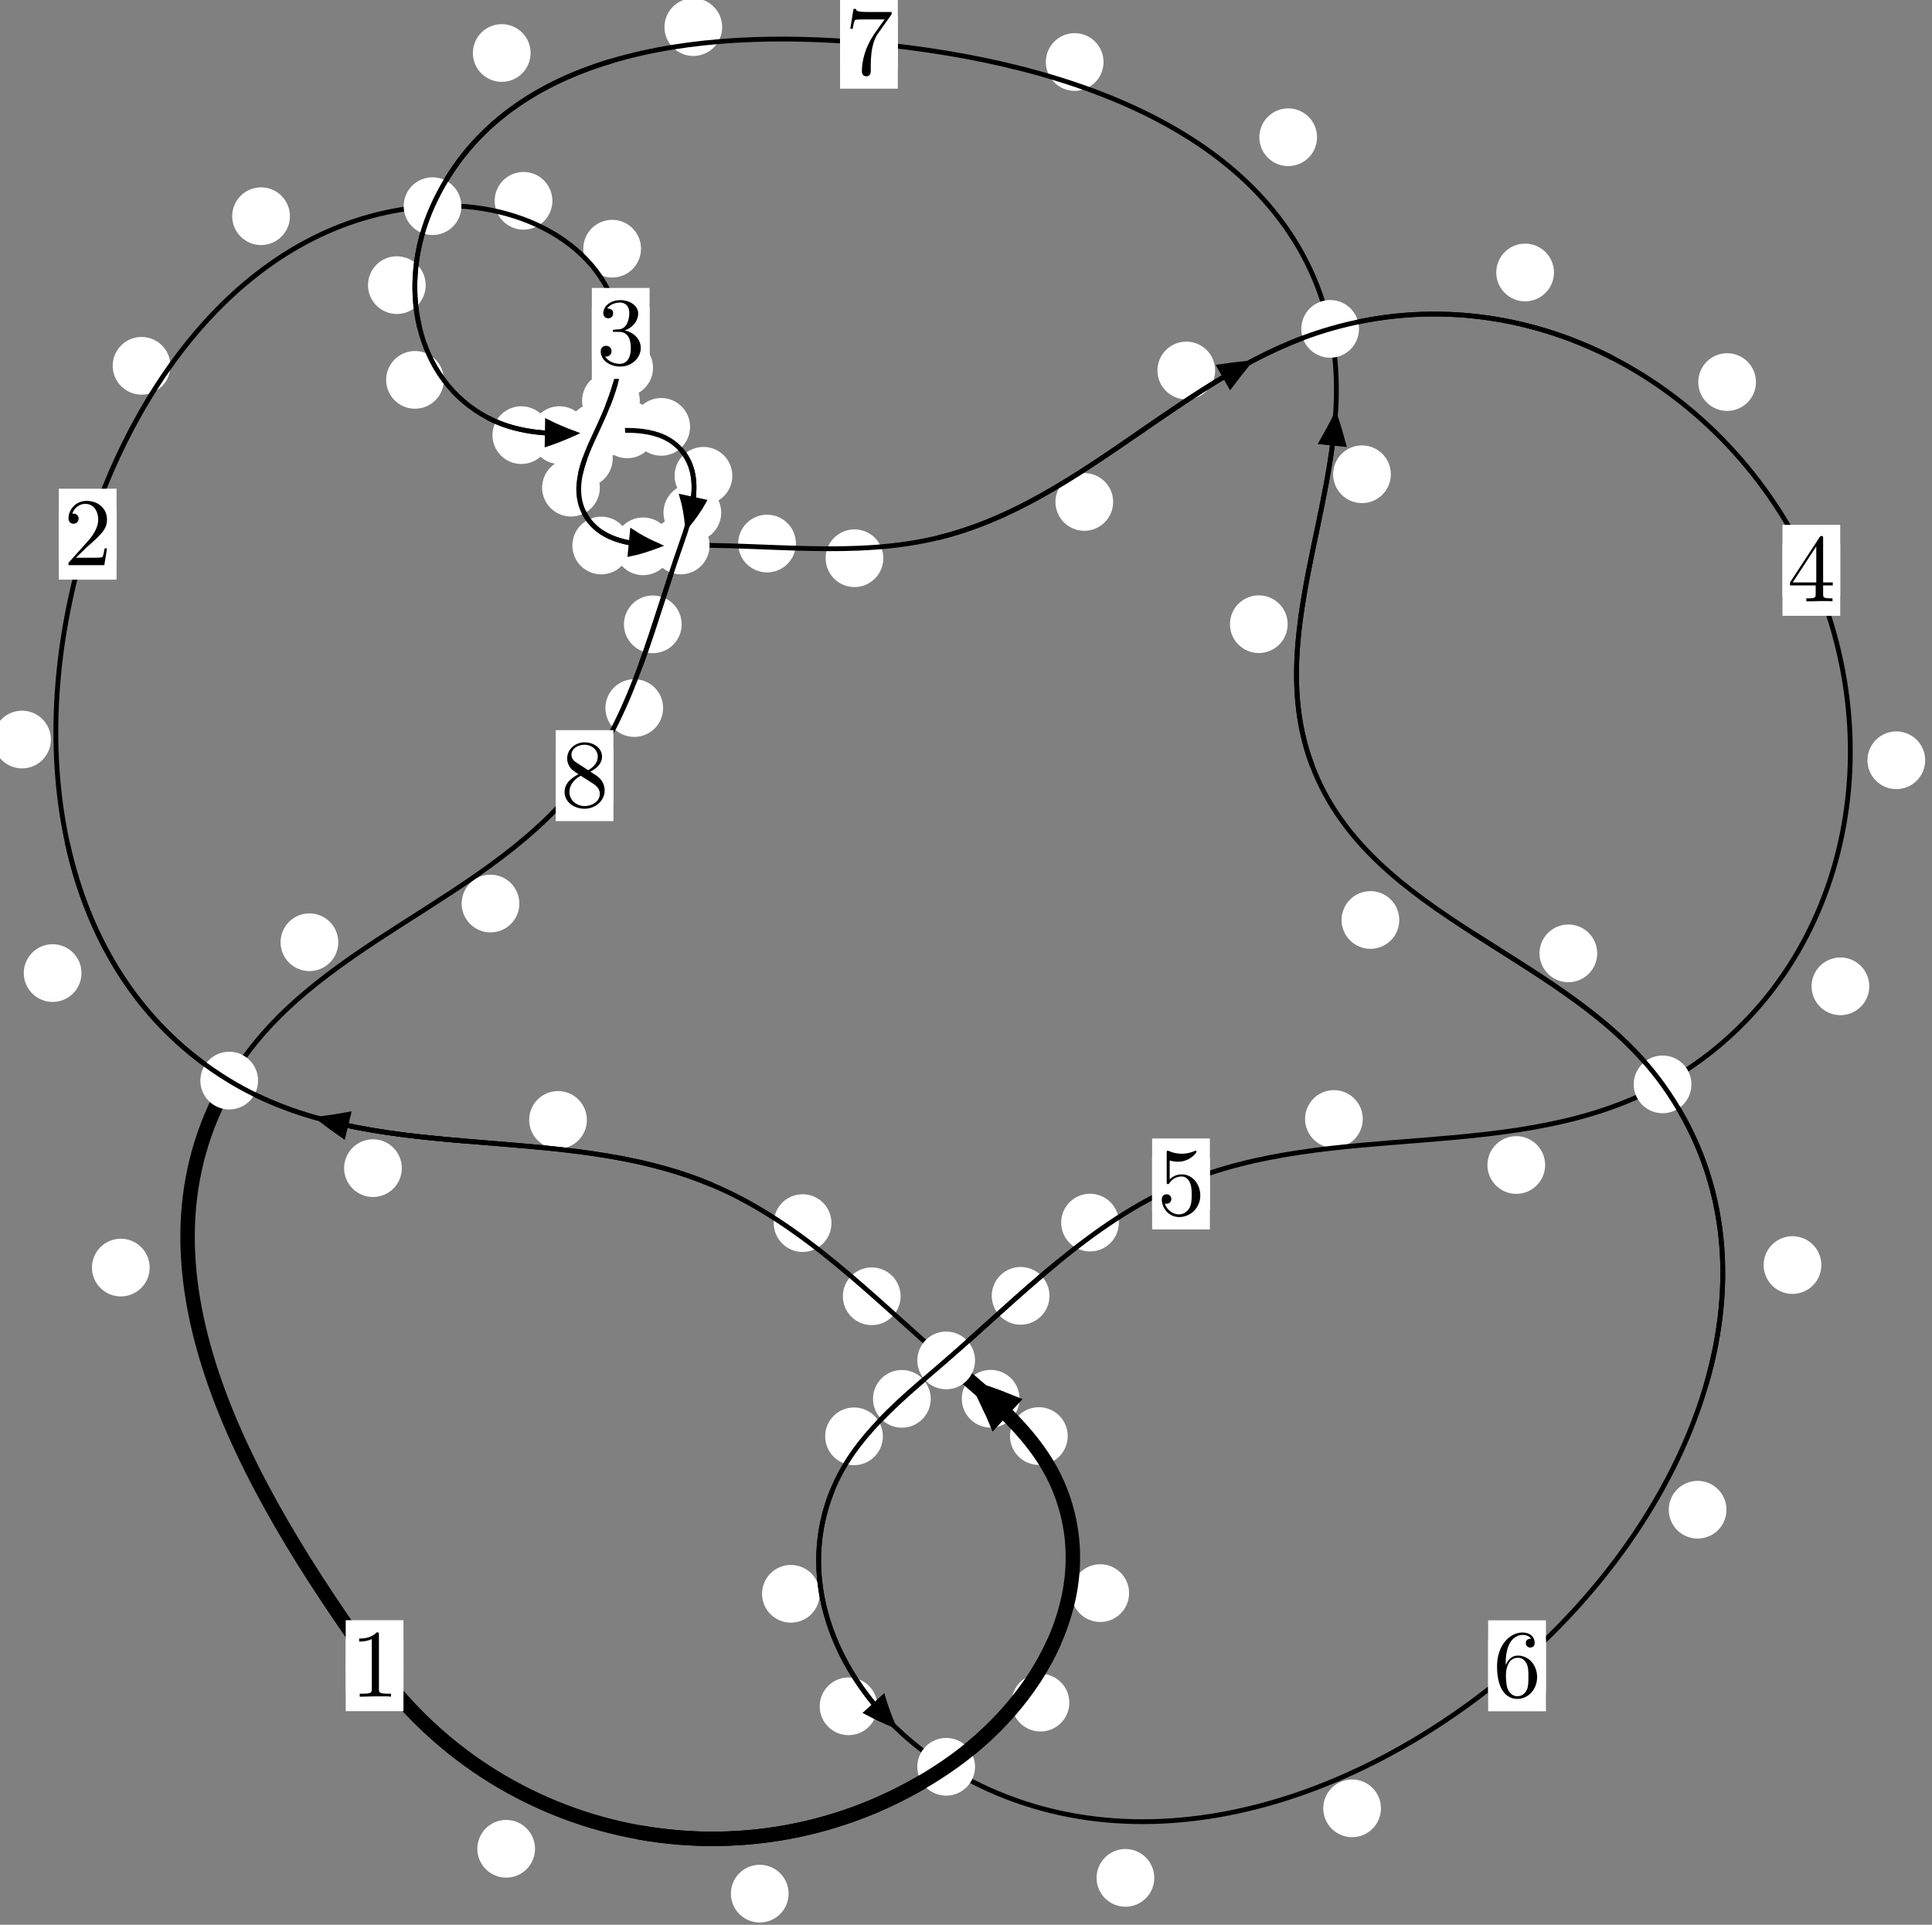 <?xml version="1.0"?>
<!-- Created by MetaPost 1.999 on 2021.07.06:0014 -->
<svg version="1.1" xmlns="http://www.w3.org/2000/svg" xmlns:xlink="http://www.w3.org/1999/xlink" width="200.107" height="199.365" viewBox="0 0 200.107 199.365">
<rect x="0" y="0" width="200.107" height="199.365" fill="#808080" stroke="none"/>
<!-- Original BoundingBox: -98.706512 -16.126968 101.400894 183.237534 -->
  <defs>
    <g transform="scale(0.01,0.01)" id="GLYPHcmr10_49">
      <path style="fill-rule: evenodd;" d="M294 -640C294 -664,294 -666,271 -666C209 -602,121 -602,89 -602L89 -571C109 -571,168 -571,220 -597L220 -79C220 -43,217 -31,127 -31L95 -31L95 -0L257 -0L130 -3L217 -3L257 -3L297 -3L384 -3L419 -0L419 -31L387 -31C297 -31,294 -42,294 -79"></path>
    </g>
    <g transform="scale(0.01,0.01)" id="GLYPHcmr10_50">
      <path style="fill-rule: evenodd;" d="M127 -77L233 -180C389 -318,449 -372,449 -472C449 -586,359 -666,237 -666C124 -666,50 -574,50 -485C50 -429,100 -429,103 -429C120 -429,155 -441,155 -482C155 -508,137 -534,102 -534C94 -534,92 -534,89 -533C112 -598,166 -635,224 -635C315 -635,358 -554,358 -472C358 -392,308 -313,253 -251L61 -37C50 -26,50 -24,50 -0L421 -0L449 -174L424 -174C419 -144,412 -100,402 -85C395 -77,329 -77,307 -77"></path>
    </g>
    <g transform="scale(0.01,0.01)" id="GLYPHcmr10_51">
      <path style="fill-rule: evenodd;" d="M290 -352C372 -379,430 -449,430 -528C430 -610,342 -666,246 -666C145 -666,69 -606,69 -530C69 -497,91 -478,120 -478C151 -478,171 -500,171 -529C171 -579,124 -579,109 -579C140 -628,206 -641,242 -641C283 -641,338 -619,338 -529C338 -517,336 -459,310 -415C280 -367,246 -364,221 -363C213 -362,189 -360,182 -360C174 -359,167 -358,167 -348C167 -337,174 -337,191 -337L235 -337C317 -337,354 -269,354 -171C354 -35,285 -6,241 -6C198 -6,123 -23,88 -82C123 -77,154 -99,154 -137C154 -173,127 -193,98 -193C74 -193,42 -179,42 -135C42 -44,135 22,244 22C366 22,457 -69,457 -171C457 -253,394 -331,290 -352"></path>
    </g>
    <g transform="scale(0.01,0.01)" id="GLYPHcmr10_52">
      <path style="fill-rule: evenodd;" d="M294 -165L294 -78C294 -42,292 -31,218 -31L197 -31L197 -0L332 -0L238 -3L290 -3L332 -3L374 -3L427 -3L468 -0L468 -31L447 -31C373 -31,371 -42,371 -78L371 -165L471 -165L471 -196L371 -196L371 -651C371 -671,371 -677,355 -677C346 -677,343 -677,335 -665L28 -196L28 -165M300 -196L56 -196L300 -569"></path>
    </g>
    <g transform="scale(0.01,0.01)" id="GLYPHcmr10_53">
      <path style="fill-rule: evenodd;" d="M449 -201C449 -320,367 -420,259 -420C211 -420,168 -404,132 -369L132 -564C152 -558,185 -551,217 -551C340 -551,410 -642,410 -655C410 -661,407 -666,400 -666C399 -666,397 -666,392 -663C372 -654,323 -634,256 -634C216 -634,170 -641,123 -662C115 -665,113 -665,111 -665C101 -665,101 -657,101 -641L101 -345C101 -327,101 -319,115 -319C122 -319,124 -322,128 -328C139 -344,176 -398,257 -398C309 -398,334 -352,342 -334C358 -297,360 -258,360 -208C360 -173,360 -113,336 -71C312 -32,275 -6,229 -6C156 -6,99 -59,82 -118C85 -117,88 -116,99 -116C132 -116,149 -141,149 -165C149 -189,132 -214,99 -214C85 -214,50 -207,50 -161C50 -75,119 22,231 22C347 22,449 -74,449 -201"></path>
    </g>
    <g transform="scale(0.01,0.01)" id="GLYPHcmr10_54">
      <path style="fill-rule: evenodd;" d="M132 -328L132 -352C132 -605,256 -641,307 -641C331 -641,373 -635,395 -601C380 -601,340 -601,340 -556C340 -525,364 -510,386 -510C402 -510,432 -519,432 -558C432 -618,388 -666,305 -666C177 -666,42 -537,42 -316C42 -49,158 22,251 22C362 22,457 -72,457 -204C457 -331,368 -427,257 -427C189 -427,152 -376,132 -328M251 -6C188 -6,158 -66,152 -81C134 -128,134 -208,134 -226C134 -304,166 -404,256 -404C272 -404,318 -404,349 -342C367 -305,367 -254,367 -205C367 -157,367 -107,350 -71C320 -11,274 -6,251 -6"></path>
    </g>
    <g transform="scale(0.01,0.01)" id="GLYPHcmr10_55">
      <path style="fill-rule: evenodd;" d="M476 -609C485 -621,485 -623,485 -644L242 -644C120 -644,118 -657,114 -676L89 -676L56 -470L81 -470C84 -486,93 -549,106 -561C113 -567,191 -567,204 -567L411 -567C400 -551,321 -442,299 -409C209 -274,176 -135,176 -33C176 -23,176 22,222 22C268 22,268 -23,268 -33L268 -84C268 -139,271 -194,279 -248C283 -271,297 -357,341 -419"></path>
    </g>
    <g transform="scale(0.01,0.01)" id="GLYPHcmr10_56">
      <path style="fill-rule: evenodd;" d="M163 -457C117 -487,113 -521,113 -538C113 -599,178 -641,249 -641C322 -641,386 -589,386 -517C386 -460,347 -412,287 -377M309 -362C381 -399,430 -451,430 -517C430 -609,341 -666,250 -666C150 -666,69 -592,69 -499C69 -481,71 -436,113 -389C124 -377,161 -352,186 -335C128 -306,42 -250,42 -151C42 -45,144 22,249 22C362 22,457 -61,457 -168C457 -204,446 -249,408 -291C389 -312,373 -322,309 -362M209 -320L332 -242C360 -223,407 -193,407 -132C407 -58,332 -6,250 -6C164 -6,92 -68,92 -151C92 -209,124 -273,209 -320"></path>
    </g>
  </defs>
  <path d="M55.417 191.492C55.417 190.7,55.102 189.939,54.542 189.379C53.981 188.819,53.221 188.504,52.429 188.504C51.636 188.504,50.876 188.819,50.315 189.379C49.755 189.939,49.44 190.7,49.44 191.492C49.44 192.285,49.755 193.045,50.315 193.606C50.876 194.166,51.636 194.481,52.429 194.481C53.221 194.481,53.981 194.166,54.542 193.606C55.102 193.045,55.417 192.285,55.417 191.492Z" style="fill: rgb(100%,100%,100%);stroke: none;"></path>
  <path d="M41.787 172.527C41.787 171.734,41.472 170.974,40.912 170.414C40.352 169.853,39.591 169.538,38.799 169.538C38.006 169.538,37.246 169.853,36.685 170.414C36.125 170.974,35.81 171.734,35.81 172.527C35.81 173.32,36.125 174.08,36.685 174.64C37.246 175.201,38.006 175.516,38.799 175.516C39.591 175.516,40.352 175.201,40.912 174.64C41.472 174.08,41.787 173.32,41.787 172.527Z" style="fill: rgb(100%,100%,100%);stroke: none;"></path>
  <path d="M110.755 176.355C110.755 175.562,110.44 174.802,109.879 174.242C109.319 173.681,108.559 173.366,107.766 173.366C106.973 173.366,106.213 173.681,105.653 174.242C105.092 174.802,104.777 175.562,104.777 176.355C104.777 177.148,105.092 177.908,105.653 178.468C106.213 179.029,106.973 179.344,107.766 179.344C108.559 179.344,109.319 179.029,109.879 178.468C110.44 177.908,110.755 177.148,110.755 176.355Z" style="fill: rgb(100%,100%,100%);stroke: none;"></path>
  <path d="M81.68 196.138C81.68 195.346,81.365 194.585,80.804 194.025C80.244 193.464,79.483 193.149,78.691 193.149C77.898 193.149,77.138 193.464,76.577 194.025C76.017 194.585,75.702 195.346,75.702 196.138C75.702 196.931,76.017 197.691,76.577 198.252C77.138 198.812,77.898 199.127,78.691 199.127C79.483 199.127,80.244 198.812,80.804 198.252C81.365 197.691,81.68 196.931,81.68 196.138Z" style="fill: rgb(100%,100%,100%);stroke: none;"></path>
  <path d="M110.589 148.744C110.589 147.951,110.274 147.191,109.714 146.631C109.153 146.07,108.393 145.755,107.6 145.755C106.807 145.755,106.047 146.07,105.487 146.631C104.926 147.191,104.611 147.951,104.611 148.744C104.611 149.537,104.926 150.297,105.487 150.857C106.047 151.418,106.807 151.733,107.6 151.733C108.393 151.733,109.153 151.418,109.714 150.857C110.274 150.297,110.589 149.537,110.589 148.744Z" style="fill: rgb(100%,100%,100%);stroke: none;"></path>
  <path d="M116.946 165.011C116.946 164.218,116.631 163.458,116.071 162.898C115.51 162.337,114.75 162.022,113.957 162.022C113.165 162.022,112.405 162.337,111.844 162.898C111.284 163.458,110.969 164.218,110.969 165.011C110.969 165.804,111.284 166.564,111.844 167.124C112.405 167.685,113.165 168,113.957 168C114.75 168,115.51 167.685,116.071 167.124C116.631 166.564,116.946 165.804,116.946 165.011Z" style="fill: rgb(100%,100%,100%);stroke: none;"></path>
  <path d="M93.278 134.265C93.278 133.472,92.963 132.712,92.403 132.151C91.842 131.591,91.082 131.276,90.289 131.276C89.497 131.276,88.736 131.591,88.176 132.151C87.616 132.712,87.301 133.472,87.301 134.265C87.301 135.057,87.616 135.818,88.176 136.378C88.736 136.939,89.497 137.253,90.289 137.253C91.082 137.253,91.842 136.939,92.403 136.378C92.963 135.818,93.278 135.057,93.278 134.265Z" style="fill: rgb(100%,100%,100%);stroke: none;"></path>
  <path d="M105.596 144.878C105.596 144.085,105.281 143.325,104.721 142.764C104.16 142.204,103.4 141.889,102.607 141.889C101.815 141.889,101.054 142.204,100.494 142.764C99.934 143.325,99.619 144.085,99.619 144.878C99.619 145.67,99.934 146.431,100.494 146.991C101.054 147.552,101.815 147.867,102.607 147.867C103.4 147.867,104.16 147.552,104.721 146.991C105.281 146.431,105.596 145.67,105.596 144.878Z" style="fill: rgb(100%,100%,100%);stroke: none;"></path>
  <path d="M60.786 115.998C60.786 115.205,60.471 114.445,59.911 113.885C59.35 113.324,58.59 113.009,57.797 113.009C57.005 113.009,56.244 113.324,55.684 113.885C55.124 114.445,54.809 115.205,54.809 115.998C54.809 116.791,55.124 117.551,55.684 118.111C56.244 118.672,57.005 118.987,57.797 118.987C58.59 118.987,59.35 118.672,59.911 118.111C60.471 117.551,60.786 116.791,60.786 115.998Z" style="fill: rgb(100%,100%,100%);stroke: none;"></path>
  <path d="M86.119 126.686C86.119 125.893,85.804 125.133,85.244 124.572C84.684 124.012,83.923 123.697,83.131 123.697C82.338 123.697,81.578 124.012,81.017 124.572C80.457 125.133,80.142 125.893,80.142 126.686C80.142 127.478,80.457 128.239,81.017 128.799C81.578 129.36,82.338 129.674,83.131 129.674C83.923 129.674,84.684 129.36,85.244 128.799C85.804 128.239,86.119 127.478,86.119 126.686Z" style="fill: rgb(100%,100%,100%);stroke: none;"></path>
  <path d="M8.44 100.788C8.44 99.996,8.126 99.235,7.565 98.675C7.005 98.114,6.244 97.799,5.452 97.799C4.659 97.799,3.899 98.114,3.338 98.675C2.778 99.235,2.463 99.996,2.463 100.788C2.463 101.581,2.778 102.341,3.338 102.902C3.899 103.462,4.659 103.777,5.452 103.777C6.244 103.777,7.005 103.462,7.565 102.902C8.126 102.341,8.44 101.581,8.44 100.788Z" style="fill: rgb(100%,100%,100%);stroke: none;"></path>
  <path d="M41.62 120.994C41.62 120.202,41.305 119.442,40.744 118.881C40.184 118.321,39.424 118.006,38.631 118.006C37.838 118.006,37.078 118.321,36.518 118.881C35.957 119.442,35.642 120.202,35.642 120.994C35.642 121.787,35.957 122.547,36.518 123.108C37.078 123.668,37.838 123.983,38.631 123.983C39.424 123.983,40.184 123.668,40.744 123.108C41.305 122.547,41.62 121.787,41.62 120.994Z" style="fill: rgb(100%,100%,100%);stroke: none;"></path>
  <path d="M17.65 37.89C17.65 37.097,17.335 36.337,16.775 35.776C16.214 35.216,15.454 34.901,14.662 34.901C13.869 34.901,13.109 35.216,12.548 35.776C11.988 36.337,11.673 37.097,11.673 37.89C11.673 38.682,11.988 39.442,12.548 40.003C13.109 40.563,13.869 40.878,14.662 40.878C15.454 40.878,16.214 40.563,16.775 40.003C17.335 39.442,17.65 38.682,17.65 37.89Z" style="fill: rgb(100%,100%,100%);stroke: none;"></path>
  <path d="M5.271 76.599C5.271 75.806,4.956 75.046,4.396 74.486C3.835 73.925,3.075 73.61,2.282 73.61C1.49 73.61,0.729 73.925,0.169 74.486C-0.392 75.046,-0.707 75.806,-0.707 76.599C-0.707 77.392,-0.392 78.152,0.169 78.712C0.729 79.273,1.49 79.588,2.282 79.588C3.075 79.588,3.835 79.273,4.396 78.712C4.956 78.152,5.271 77.392,5.271 76.599Z" style="fill: rgb(100%,100%,100%);stroke: none;"></path>
  <path d="M57.212 20.8C57.212 20.008,56.897 19.248,56.337 18.687C55.777 18.127,55.016 17.812,54.224 17.812C53.431 17.812,52.671 18.127,52.11 18.687C51.55 19.248,51.235 20.008,51.235 20.8C51.235 21.593,51.55 22.353,52.11 22.914C52.671 23.474,53.431 23.789,54.224 23.789C55.016 23.789,55.777 23.474,56.337 22.914C56.897 22.353,57.212 21.593,57.212 20.8Z" style="fill: rgb(100%,100%,100%);stroke: none;"></path>
  <path d="M30.028 22.394C30.028 21.601,29.713 20.841,29.152 20.281C28.592 19.72,27.831 19.405,27.039 19.405C26.246 19.405,25.486 19.72,24.925 20.281C24.365 20.841,24.05 21.601,24.05 22.394C24.05 23.187,24.365 23.947,24.925 24.507C25.486 25.068,26.246 25.383,27.039 25.383C27.831 25.383,28.592 25.068,29.152 24.507C29.713 23.947,30.028 23.187,30.028 22.394Z" style="fill: rgb(100%,100%,100%);stroke: none;"></path>
  <path d="M67.637 38.096C67.637 37.303,67.323 36.543,66.762 35.983C66.202 35.422,65.441 35.107,64.649 35.107C63.856 35.107,63.096 35.422,62.535 35.983C61.975 36.543,61.66 37.303,61.66 38.096C61.66 38.889,61.975 39.649,62.535 40.209C63.096 40.77,63.856 41.085,64.649 41.085C65.441 41.085,66.202 40.77,66.762 40.209C67.323 39.649,67.637 38.889,67.637 38.096Z" style="fill: rgb(100%,100%,100%);stroke: none;"></path>
  <path d="M66.393 25.759C66.393 24.966,66.078 24.206,65.518 23.645C64.958 23.085,64.197 22.77,63.405 22.77C62.612 22.77,61.852 23.085,61.291 23.645C60.731 24.206,60.416 24.966,60.416 25.759C60.416 26.551,60.731 27.312,61.291 27.872C61.852 28.433,62.612 28.747,63.405 28.747C64.197 28.747,64.958 28.433,65.518 27.872C66.078 27.312,66.393 26.551,66.393 25.759Z" style="fill: rgb(100%,100%,100%);stroke: none;"></path>
  <path d="M63.461 47.486C63.461 46.693,63.146 45.933,62.585 45.373C62.025 44.812,61.265 44.497,60.472 44.497C59.679 44.497,58.919 44.812,58.359 45.373C57.798 45.933,57.483 46.693,57.483 47.486C57.483 48.279,57.798 49.039,58.359 49.599C58.919 50.16,59.679 50.475,60.472 50.475C61.265 50.475,62.025 50.16,62.585 49.599C63.146 49.039,63.461 48.279,63.461 47.486Z" style="fill: rgb(100%,100%,100%);stroke: none;"></path>
  <path d="M66.268 41.511C66.268 40.718,65.953 39.958,65.392 39.397C64.832 38.837,64.072 38.522,63.279 38.522C62.486 38.522,61.726 38.837,61.166 39.397C60.605 39.958,60.29 40.718,60.29 41.511C60.29 42.303,60.605 43.064,61.166 43.624C61.726 44.185,62.486 44.499,63.279 44.499C64.072 44.499,64.832 44.185,65.392 43.624C65.953 43.064,66.268 42.303,66.268 41.511Z" style="fill: rgb(100%,100%,100%);stroke: none;"></path>
  <path d="M65.261 56.502C65.261 55.71,64.946 54.949,64.386 54.389C63.825 53.828,63.065 53.514,62.272 53.514C61.48 53.514,60.72 53.828,60.159 54.389C59.599 54.949,59.284 55.71,59.284 56.502C59.284 57.295,59.599 58.055,60.159 58.616C60.72 59.176,61.48 59.491,62.272 59.491C63.065 59.491,63.825 59.176,64.386 58.616C64.946 58.055,65.261 57.295,65.261 56.502Z" style="fill: rgb(100%,100%,100%);stroke: none;"></path>
  <path d="M62.128 50.511C62.128 49.718,61.813 48.958,61.252 48.397C60.692 47.837,59.932 47.522,59.139 47.522C58.346 47.522,57.586 47.837,57.026 48.397C56.465 48.958,56.15 49.718,56.15 50.511C56.15 51.303,56.465 52.064,57.026 52.624C57.586 53.184,58.346 53.499,59.139 53.499C59.932 53.499,60.692 53.184,61.252 52.624C61.813 52.064,62.128 51.303,62.128 50.511Z" style="fill: rgb(100%,100%,100%);stroke: none;"></path>
  <path d="M82.436 56.299C82.436 55.507,82.121 54.747,81.561 54.186C81 53.626,80.24 53.311,79.447 53.311C78.655 53.311,77.894 53.626,77.334 54.186C76.773 54.747,76.459 55.507,76.459 56.299C76.459 57.092,76.773 57.852,77.334 58.413C77.894 58.973,78.655 59.288,79.447 59.288C80.24 59.288,81 58.973,81.561 58.413C82.121 57.852,82.436 57.092,82.436 56.299Z" style="fill: rgb(100%,100%,100%);stroke: none;"></path>
  <path d="M69.601 56.588C69.601 55.795,69.286 55.035,68.725 54.474C68.165 53.914,67.405 53.599,66.612 53.599C65.819 53.599,65.059 53.914,64.499 54.474C63.938 55.035,63.623 55.795,63.623 56.588C63.623 57.38,63.938 58.141,64.499 58.701C65.059 59.261,65.819 59.576,66.612 59.576C67.405 59.576,68.165 59.261,68.725 58.701C69.286 58.141,69.601 57.38,69.601 56.588Z" style="fill: rgb(100%,100%,100%);stroke: none;"></path>
  <path d="M115.295 51.99C115.295 51.198,114.98 50.437,114.42 49.877C113.859 49.316,113.099 49.002,112.307 49.002C111.514 49.002,110.754 49.316,110.193 49.877C109.633 50.437,109.318 51.198,109.318 51.99C109.318 52.783,109.633 53.543,110.193 54.104C110.754 54.664,111.514 54.979,112.307 54.979C113.099 54.979,113.859 54.664,114.42 54.104C114.98 53.543,115.295 52.783,115.295 51.99Z" style="fill: rgb(100%,100%,100%);stroke: none;"></path>
  <path d="M91.492 57.819C91.492 57.027,91.177 56.266,90.616 55.706C90.056 55.145,89.296 54.831,88.503 54.831C87.71 54.831,86.95 55.145,86.39 55.706C85.829 56.266,85.514 57.027,85.514 57.819C85.514 58.612,85.829 59.372,86.39 59.933C86.95 60.493,87.71 60.808,88.503 60.808C89.296 60.808,90.056 60.493,90.616 59.933C91.177 59.372,91.492 58.612,91.492 57.819Z" style="fill: rgb(100%,100%,100%);stroke: none;"></path>
  <path d="M160.953 28.223C160.953 27.43,160.638 26.67,160.077 26.11C159.517 25.549,158.757 25.234,157.964 25.234C157.171 25.234,156.411 25.549,155.851 26.11C155.29 26.67,154.975 27.43,154.975 28.223C154.975 29.016,155.29 29.776,155.851 30.336C156.411 30.897,157.171 31.212,157.964 31.212C158.757 31.212,159.517 30.897,160.077 30.336C160.638 29.776,160.953 29.016,160.953 28.223Z" style="fill: rgb(100%,100%,100%);stroke: none;"></path>
  <path d="M125.86 38.373C125.86 37.58,125.545 36.82,124.984 36.26C124.424 35.699,123.664 35.384,122.871 35.384C122.078 35.384,121.318 35.699,120.758 36.26C120.197 36.82,119.882 37.58,119.882 38.373C119.882 39.166,120.197 39.926,120.758 40.486C121.318 41.047,122.078 41.362,122.871 41.362C123.664 41.362,124.424 41.047,124.984 40.486C125.545 39.926,125.86 39.166,125.86 38.373Z" style="fill: rgb(100%,100%,100%);stroke: none;"></path>
  <path d="M199.401 78.747C199.401 77.954,199.086 77.194,198.525 76.633C197.965 76.073,197.205 75.758,196.412 75.758C195.619 75.758,194.859 76.073,194.299 76.633C193.738 77.194,193.423 77.954,193.423 78.747C193.423 79.539,193.738 80.3,194.299 80.86C194.859 81.421,195.619 81.736,196.412 81.736C197.205 81.736,197.965 81.421,198.525 80.86C199.086 80.3,199.401 79.539,199.401 78.747Z" style="fill: rgb(100%,100%,100%);stroke: none;"></path>
  <path d="M181.876 39.574C181.876 38.781,181.561 38.021,181 37.46C180.44 36.9,179.68 36.585,178.887 36.585C178.094 36.585,177.334 36.9,176.774 37.46C176.213 38.021,175.898 38.781,175.898 39.574C175.898 40.366,176.213 41.127,176.774 41.687C177.334 42.247,178.094 42.562,178.887 42.562C179.68 42.562,180.44 42.247,181 41.687C181.561 41.127,181.876 40.366,181.876 39.574Z" style="fill: rgb(100%,100%,100%);stroke: none;"></path>
  <path d="M160.038 120.669C160.038 119.876,159.723 119.116,159.162 118.555C158.602 117.995,157.842 117.68,157.049 117.68C156.256 117.68,155.496 117.995,154.936 118.555C154.375 119.116,154.06 119.876,154.06 120.669C154.06 121.462,154.375 122.222,154.936 122.782C155.496 123.343,156.256 123.658,157.049 123.658C157.842 123.658,158.602 123.343,159.162 122.782C159.723 122.222,160.038 121.462,160.038 120.669Z" style="fill: rgb(100%,100%,100%);stroke: none;"></path>
  <path d="M193.611 102.161C193.611 101.368,193.296 100.608,192.736 100.047C192.175 99.487,191.415 99.172,190.623 99.172C189.83 99.172,189.07 99.487,188.509 100.047C187.949 100.608,187.634 101.368,187.634 102.161C187.634 102.953,187.949 103.713,188.509 104.274C189.07 104.834,189.83 105.149,190.623 105.149C191.415 105.149,192.175 104.834,192.736 104.274C193.296 103.713,193.611 102.953,193.611 102.161Z" style="fill: rgb(100%,100%,100%);stroke: none;"></path>
  <path d="M115.889 126.633C115.889 125.84,115.574 125.08,115.013 124.519C114.453 123.959,113.693 123.644,112.9 123.644C112.107 123.644,111.347 123.959,110.787 124.519C110.226 125.08,109.911 125.84,109.911 126.633C109.911 127.425,110.226 128.185,110.787 128.746C111.347 129.306,112.107 129.621,112.9 129.621C113.693 129.621,114.453 129.306,115.013 128.746C115.574 128.185,115.889 127.425,115.889 126.633Z" style="fill: rgb(100%,100%,100%);stroke: none;"></path>
  <path d="M141.149 115.901C141.149 115.109,140.834 114.349,140.273 113.788C139.713 113.228,138.953 112.913,138.16 112.913C137.367 112.913,136.607 113.228,136.047 113.788C135.486 114.349,135.171 115.109,135.171 115.901C135.171 116.694,135.486 117.454,136.047 118.015C136.607 118.575,137.367 118.89,138.16 118.89C138.953 118.89,139.713 118.575,140.273 118.015C140.834 117.454,141.149 116.694,141.149 115.901Z" style="fill: rgb(100%,100%,100%);stroke: none;"></path>
  <path d="M96.4 144.889C96.4 144.096,96.085 143.336,95.524 142.775C94.964 142.215,94.204 141.9,93.411 141.9C92.618 141.9,91.858 142.215,91.298 142.775C90.737 143.336,90.422 144.096,90.422 144.889C90.422 145.681,90.737 146.442,91.298 147.002C91.858 147.563,92.618 147.877,93.411 147.877C94.204 147.877,94.964 147.563,95.524 147.002C96.085 146.442,96.4 145.681,96.4 144.889Z" style="fill: rgb(100%,100%,100%);stroke: none;"></path>
  <path d="M108.701 134.219C108.701 133.426,108.386 132.666,107.825 132.106C107.265 131.545,106.505 131.23,105.712 131.23C104.919 131.23,104.159 131.545,103.599 132.106C103.038 132.666,102.723 133.426,102.723 134.219C102.723 135.012,103.038 135.772,103.599 136.332C104.159 136.893,104.919 137.208,105.712 137.208C106.505 137.208,107.265 136.893,107.825 136.332C108.386 135.772,108.701 135.012,108.701 134.219Z" style="fill: rgb(100%,100%,100%);stroke: none;"></path>
  <path d="M84.906 165.081C84.906 164.288,84.591 163.528,84.03 162.968C83.47 162.407,82.71 162.092,81.917 162.092C81.124 162.092,80.364 162.407,79.804 162.968C79.243 163.528,78.928 164.288,78.928 165.081C78.928 165.874,79.243 166.634,79.804 167.194C80.364 167.755,81.124 168.07,81.917 168.07C82.71 168.07,83.47 167.755,84.03 167.194C84.591 166.634,84.906 165.874,84.906 165.081Z" style="fill: rgb(100%,100%,100%);stroke: none;"></path>
  <path d="M91.443 148.771C91.443 147.978,91.128 147.218,90.568 146.658C90.007 146.097,89.247 145.782,88.455 145.782C87.662 145.782,86.902 146.097,86.341 146.658C85.781 147.218,85.466 147.978,85.466 148.771C85.466 149.564,85.781 150.324,86.341 150.884C86.902 151.445,87.662 151.76,88.455 151.76C89.247 151.76,90.007 151.445,90.568 150.884C91.128 150.324,91.443 149.564,91.443 148.771Z" style="fill: rgb(100%,100%,100%);stroke: none;"></path>
  <path d="M119.556 194.505C119.556 193.712,119.241 192.952,118.68 192.391C118.12 191.831,117.36 191.516,116.567 191.516C115.774 191.516,115.014 191.831,114.454 192.391C113.893 192.952,113.578 193.712,113.578 194.505C113.578 195.298,113.893 196.058,114.454 196.618C115.014 197.179,115.774 197.494,116.567 197.494C117.36 197.494,118.12 197.179,118.68 196.618C119.241 196.058,119.556 195.298,119.556 194.505Z" style="fill: rgb(100%,100%,100%);stroke: none;"></path>
  <path d="M90.878 176.735C90.878 175.942,90.563 175.182,90.002 174.621C89.442 174.061,88.682 173.746,87.889 173.746C87.096 173.746,86.336 174.061,85.776 174.621C85.215 175.182,84.9 175.942,84.9 176.735C84.9 177.527,85.215 178.288,85.776 178.848C86.336 179.409,87.096 179.723,87.889 179.723C88.682 179.723,89.442 179.409,90.002 178.848C90.563 178.288,90.878 177.527,90.878 176.735Z" style="fill: rgb(100%,100%,100%);stroke: none;"></path>
  <path d="M178.821 156.373C178.821 155.58,178.506 154.82,177.945 154.26C177.385 153.699,176.625 153.384,175.832 153.384C175.039 153.384,174.279 153.699,173.719 154.26C173.158 154.82,172.843 155.58,172.843 156.373C172.843 157.166,173.158 157.926,173.719 158.486C174.279 159.047,175.039 159.362,175.832 159.362C176.625 159.362,177.385 159.047,177.945 158.486C178.506 157.926,178.821 157.166,178.821 156.373Z" style="fill: rgb(100%,100%,100%);stroke: none;"></path>
  <path d="M143.033 187.302C143.033 186.509,142.718 185.749,142.158 185.189C141.597 184.628,140.837 184.313,140.045 184.313C139.252 184.313,138.492 184.628,137.931 185.189C137.371 185.749,137.056 186.509,137.056 187.302C137.056 188.095,137.371 188.855,137.931 189.415C138.492 189.976,139.252 190.291,140.045 190.291C140.837 190.291,141.597 189.976,142.158 189.415C142.718 188.855,143.033 188.095,143.033 187.302Z" style="fill: rgb(100%,100%,100%);stroke: none;"></path>
  <path d="M165.431 98.746C165.431 97.954,165.116 97.193,164.556 96.633C163.995 96.073,163.235 95.758,162.443 95.758C161.65 95.758,160.89 96.073,160.329 96.633C159.769 97.193,159.454 97.954,159.454 98.746C159.454 99.539,159.769 100.299,160.329 100.86C160.89 101.42,161.65 101.735,162.443 101.735C163.235 101.735,163.995 101.42,164.556 100.86C165.116 100.299,165.431 99.539,165.431 98.746Z" style="fill: rgb(100%,100%,100%);stroke: none;"></path>
  <path d="M188.646 131.031C188.646 130.238,188.331 129.478,187.77 128.917C187.21 128.357,186.45 128.042,185.657 128.042C184.864 128.042,184.104 128.357,183.544 128.917C182.983 129.478,182.668 130.238,182.668 131.031C182.668 131.823,182.983 132.584,183.544 133.144C184.104 133.705,184.864 134.019,185.657 134.019C186.45 134.019,187.21 133.705,187.77 133.144C188.331 132.584,188.646 131.823,188.646 131.031Z" style="fill: rgb(100%,100%,100%);stroke: none;"></path>
  <path d="M133.37 64.652C133.37 63.859,133.055 63.099,132.495 62.539C131.934 61.978,131.174 61.663,130.381 61.663C129.589 61.663,128.828 61.978,128.268 62.539C127.707 63.099,127.393 63.859,127.393 64.652C127.393 65.445,127.707 66.205,128.268 66.765C128.828 67.326,129.589 67.641,130.381 67.641C131.174 67.641,131.934 67.326,132.495 66.765C133.055 66.205,133.37 65.445,133.37 64.652Z" style="fill: rgb(100%,100%,100%);stroke: none;"></path>
  <path d="M144.93 95.289C144.93 94.496,144.615 93.736,144.055 93.176C143.494 92.615,142.734 92.3,141.942 92.3C141.149 92.3,140.389 92.615,139.828 93.176C139.268 93.736,138.953 94.496,138.953 95.289C138.953 96.082,139.268 96.842,139.828 97.402C140.389 97.963,141.149 98.278,141.942 98.278C142.734 98.278,143.494 97.963,144.055 97.402C144.615 96.842,144.93 96.082,144.93 95.289Z" style="fill: rgb(100%,100%,100%);stroke: none;"></path>
  <path d="M136.414 14.215C136.414 13.423,136.099 12.662,135.538 12.102C134.978 11.541,134.218 11.226,133.425 11.226C132.632 11.226,131.872 11.541,131.312 12.102C130.751 12.662,130.436 13.423,130.436 14.215C130.436 15.008,130.751 15.768,131.312 16.329C131.872 16.889,132.632 17.204,133.425 17.204C134.218 17.204,134.978 16.889,135.538 16.329C136.099 15.768,136.414 15.008,136.414 14.215Z" style="fill: rgb(100%,100%,100%);stroke: none;"></path>
  <path d="M144.056 49.122C144.056 48.33,143.741 47.569,143.181 47.009C142.62 46.448,141.86 46.133,141.067 46.133C140.275 46.133,139.514 46.448,138.954 47.009C138.393 47.569,138.078 48.33,138.078 49.122C138.078 49.915,138.393 50.675,138.954 51.236C139.514 51.796,140.275 52.111,141.067 52.111C141.86 52.111,142.62 51.796,143.181 51.236C143.741 50.675,144.056 49.915,144.056 49.122Z" style="fill: rgb(100%,100%,100%);stroke: none;"></path>
  <path d="M74.799 2.809C74.799 2.016,74.484 1.256,73.924 0.695C73.363 0.135,72.603 -0.18,71.811 -0.18C71.018 -0.18,70.258 0.135,69.697 0.695C69.137 1.256,68.822 2.016,68.822 2.809C68.822 3.601,69.137 4.362,69.697 4.922C70.258 5.483,71.018 5.797,71.811 5.797C72.603 5.797,73.363 5.483,73.924 4.922C74.484 4.362,74.799 3.601,74.799 2.809Z" style="fill: rgb(100%,100%,100%);stroke: none;"></path>
  <path d="M114.299 6.422C114.299 5.629,113.984 4.869,113.423 4.309C112.863 3.748,112.103 3.433,111.31 3.433C110.517 3.433,109.757 3.748,109.197 4.309C108.636 4.869,108.321 5.629,108.321 6.422C108.321 7.215,108.636 7.975,109.197 8.535C109.757 9.096,110.517 9.411,111.31 9.411C112.103 9.411,112.863 9.096,113.423 8.535C113.984 7.975,114.299 7.215,114.299 6.422Z" style="fill: rgb(100%,100%,100%);stroke: none;"></path>
  <path d="M44.092 29.533C44.092 28.741,43.777 27.98,43.217 27.42C42.656 26.859,41.896 26.545,41.103 26.545C40.311 26.545,39.55 26.859,38.99 27.42C38.429 27.98,38.115 28.741,38.115 29.533C38.115 30.326,38.429 31.086,38.99 31.647C39.55 32.207,40.311 32.522,41.103 32.522C41.896 32.522,42.656 32.207,43.217 31.647C43.777 31.086,44.092 30.326,44.092 29.533Z" style="fill: rgb(100%,100%,100%);stroke: none;"></path>
  <path d="M54.957 5.49C54.957 4.697,54.642 3.937,54.082 3.376C53.521 2.816,52.761 2.501,51.968 2.501C51.176 2.501,50.415 2.816,49.855 3.376C49.294 3.937,48.98 4.697,48.98 5.49C48.98 6.282,49.294 7.042,49.855 7.603C50.415 8.163,51.176 8.478,51.968 8.478C52.761 8.478,53.521 8.163,54.082 7.603C54.642 7.042,54.957 6.282,54.957 5.49Z" style="fill: rgb(100%,100%,100%);stroke: none;"></path>
  <path d="M56.984 45.069C56.984 44.277,56.669 43.516,56.109 42.956C55.548 42.395,54.788 42.081,53.995 42.081C53.203 42.081,52.442 42.395,51.882 42.956C51.322 43.516,51.007 44.277,51.007 45.069C51.007 45.862,51.322 46.622,51.882 47.183C52.442 47.743,53.203 48.058,53.995 48.058C54.788 48.058,55.548 47.743,56.109 47.183C56.669 46.622,56.984 45.862,56.984 45.069Z" style="fill: rgb(100%,100%,100%);stroke: none;"></path>
  <path d="M45.972 39.347C45.972 38.554,45.657 37.794,45.097 37.234C44.536 36.673,43.776 36.358,42.983 36.358C42.191 36.358,41.43 36.673,40.87 37.234C40.309 37.794,39.995 38.554,39.995 39.347C39.995 40.14,40.309 40.9,40.87 41.46C41.43 42.021,42.191 42.336,42.983 42.336C43.776 42.336,44.536 42.021,45.097 41.46C45.657 40.9,45.972 40.14,45.972 39.347Z" style="fill: rgb(100%,100%,100%);stroke: none;"></path>
  <path d="M67.954 44.472C67.954 43.68,67.64 42.919,67.079 42.359C66.519 41.798,65.758 41.483,64.966 41.483C64.173 41.483,63.413 41.798,62.852 42.359C62.292 42.919,61.977 43.68,61.977 44.472C61.977 45.265,62.292 46.025,62.852 46.586C63.413 47.146,64.173 47.461,64.966 47.461C65.758 47.461,66.519 47.146,67.079 46.586C67.64 46.025,67.954 45.265,67.954 44.472Z" style="fill: rgb(100%,100%,100%);stroke: none;"></path>
  <path d="M60.931 45.067C60.931 44.274,60.616 43.514,60.056 42.953C59.495 42.393,58.735 42.078,57.942 42.078C57.15 42.078,56.389 42.393,55.829 42.953C55.268 43.514,54.953 44.274,54.953 45.067C54.953 45.859,55.268 46.619,55.829 47.18C56.389 47.74,57.15 48.055,57.942 48.055C58.735 48.055,59.495 47.74,60.056 47.18C60.616 46.619,60.931 45.859,60.931 45.067Z" style="fill: rgb(100%,100%,100%);stroke: none;"></path>
  <path d="M75.849 49.28C75.849 48.488,75.534 47.728,74.974 47.167C74.414 46.607,73.653 46.292,72.861 46.292C72.068 46.292,71.308 46.607,70.747 47.167C70.187 47.728,69.872 48.488,69.872 49.28C69.872 50.073,70.187 50.833,70.747 51.394C71.308 51.954,72.068 52.269,72.861 52.269C73.653 52.269,74.414 51.954,74.974 51.394C75.534 50.833,75.849 50.073,75.849 49.28Z" style="fill: rgb(100%,100%,100%);stroke: none;"></path>
  <path d="M71.475 44.215C71.475 43.423,71.16 42.663,70.599 42.102C70.039 41.542,69.279 41.227,68.486 41.227C67.693 41.227,66.933 41.542,66.373 42.102C65.812 42.663,65.497 43.423,65.497 44.215C65.497 45.008,65.812 45.768,66.373 46.329C66.933 46.889,67.693 47.204,68.486 47.204C69.279 47.204,70.039 46.889,70.599 46.329C71.16 45.768,71.475 45.008,71.475 44.215Z" style="fill: rgb(100%,100%,100%);stroke: none;"></path>
  <path d="M70.603 64.667C70.603 63.875,70.288 63.115,69.727 62.554C69.167 61.994,68.407 61.679,67.614 61.679C66.821 61.679,66.061 61.994,65.501 62.554C64.94 63.115,64.625 63.875,64.625 64.667C64.625 65.46,64.94 66.22,65.501 66.781C66.061 67.341,66.821 67.656,67.614 67.656C68.407 67.656,69.167 67.341,69.727 66.781C70.288 66.22,70.603 65.46,70.603 64.667Z" style="fill: rgb(100%,100%,100%);stroke: none;"></path>
  <path d="M74.698 53.099C74.698 52.307,74.383 51.546,73.823 50.986C73.262 50.425,72.502 50.111,71.709 50.111C70.917 50.111,70.157 50.425,69.596 50.986C69.036 51.546,68.721 52.307,68.721 53.099C68.721 53.892,69.036 54.652,69.596 55.213C70.157 55.773,70.917 56.088,71.709 56.088C72.502 56.088,73.262 55.773,73.823 55.213C74.383 54.652,74.698 53.892,74.698 53.099Z" style="fill: rgb(100%,100%,100%);stroke: none;"></path>
  <path d="M53.793 93.586C53.793 92.793,53.478 92.033,52.917 91.473C52.357 90.912,51.597 90.597,50.804 90.597C50.011 90.597,49.251 90.912,48.691 91.473C48.13 92.033,47.815 92.793,47.815 93.586C47.815 94.379,48.13 95.139,48.691 95.699C49.251 96.26,50.011 96.575,50.804 96.575C51.597 96.575,52.357 96.26,52.917 95.699C53.478 95.139,53.793 94.379,53.793 93.586Z" style="fill: rgb(100%,100%,100%);stroke: none;"></path>
  <path d="M68.683 73.339C68.683 72.546,68.368 71.786,67.808 71.225C67.247 70.665,66.487 70.35,65.695 70.35C64.902 70.35,64.142 70.665,63.581 71.225C63.021 71.786,62.706 72.546,62.706 73.339C62.706 74.131,63.021 74.892,63.581 75.452C64.142 76.012,64.902 76.327,65.695 76.327C66.487 76.327,67.247 76.012,67.808 75.452C68.368 74.892,68.683 74.131,68.683 73.339Z" style="fill: rgb(100%,100%,100%);stroke: none;"></path>
  <path d="M15.502 131.292C15.502 130.499,15.187 129.739,14.626 129.179C14.066 128.618,13.306 128.303,12.513 128.303C11.72 128.303,10.96 128.618,10.4 129.179C9.839 129.739,9.524 130.499,9.524 131.292C9.524 132.085,9.839 132.845,10.4 133.405C10.96 133.966,11.72 134.281,12.513 134.281C13.306 134.281,14.066 133.966,14.626 133.405C15.187 132.845,15.502 132.085,15.502 131.292Z" style="fill: rgb(100%,100%,100%);stroke: none;"></path>
  <path d="M35.038 97.596C35.038 96.803,34.723 96.043,34.162 95.482C33.602 94.922,32.842 94.607,32.049 94.607C31.256 94.607,30.496 94.922,29.936 95.482C29.375 96.043,29.06 96.803,29.06 97.596C29.06 98.388,29.375 99.149,29.936 99.709C30.496 100.27,31.256 100.584,32.049 100.584C32.842 100.584,33.602 100.27,34.162 99.709C34.723 99.149,35.038 98.388,35.038 97.596Z" style="fill: rgb(100%,100%,100%);stroke: none;"></path>
  <path d="M38.799 172.527C52.429 191.492,78.691 196.138,98 183C107.766 176.355,113.957 165.011,109.821 154.426C107.6 148.744,102.607 144.878,98 140.908C90.289 134.265,83.131 126.686,73.727 122.719C57.797 115.998,38.631 120.994,23.741 111.926C5.452 100.788,2.282 76.599,9.084 55.33C14.662 37.89,27.039 22.394,44.8 21.353C54.224 20.8,63.405 25.759,64.29 34.537C64.649 38.096,63.279 41.511,61.76 44.744C60.472 47.486,59.139 50.511,60.527 53.165C62.272 56.502,66.612 56.588,70.505 56.5C79.447 56.299,88.503 57.819,97.213 55.686C112.307 51.99,122.871 38.373,137.77 34.064C157.964 28.223,178.887 39.574,187.611 59.075C196.412 78.747,190.623 102.161,172.2 112.316C157.049 120.669,138.16 115.901,122.321 122.63C112.9 126.633,105.712 134.219,98 140.908C93.411 144.889,88.455 148.771,86.187 154.427C81.917 165.081,87.889 176.735,98 183C116.567 194.505,140.045 187.302,157.127 172.539C175.832 156.373,185.657 131.031,172.2 112.316C162.443 98.746,141.942 95.289,135.896 79.267C130.381 64.652,141.067 49.122,137.77 34.064C133.425 14.215,111.31 6.422,90.001 4.473C71.811 2.809,51.968 5.49,44.8 21.353C41.103 29.533,42.983 39.347,50.591 43.3C53.995 45.069,57.942 45.067,61.76 44.744C64.966 44.472,68.486 44.215,70.561 46.618C72.861 49.28,71.709 53.099,70.505 56.5C67.614 64.667,65.695 73.339,60.547 80.338C50.804 93.586,32.049 97.596,23.741 111.926C12.513 131.292,25.227 153.642,38.799 172.527" style="stroke:rgb(0%,0%,0%); stroke-width: 0.498;stroke-linecap: round;stroke-linejoin: round;stroke-miterlimit: 10;fill: none;"></path>
  <path d="M38.799 172.527C52.429 191.492,78.691 196.138,98 183C107.766 176.355,113.957 165.011,109.821 154.426C107.6 148.744,102.607 144.878,98 140.908" style="stroke:rgb(0%,0%,0%); stroke-width: 1.494;stroke-linecap: round;stroke-linejoin: round;stroke-miterlimit: 10;fill: none;"></path>
  <path d="M23.741 111.926C12.513 131.292,25.227 153.642,38.799 172.527" style="stroke:rgb(0%,0%,0%); stroke-width: 1.494;stroke-linecap: round;stroke-linejoin: round;stroke-miterlimit: 10;fill: none;"></path>
  <path d="M100.989 183C100.989 182.207,100.674 181.447,100.113 180.887C99.553 180.326,98.793 180.011,98 180.011C97.207 180.011,96.447 180.326,95.887 180.887C95.326 181.447,95.011 182.207,95.011 183C95.011 183.793,95.326 184.553,95.887 185.113C96.447 185.674,97.207 185.989,98 185.989C98.793 185.989,99.553 185.674,100.113 185.113C100.674 184.553,100.989 183.793,100.989 183Z" style="fill: rgb(100%,100%,100%);stroke: none;"></path>
  <path d="M66.27 189.802C76.953 191.692,88.345 189.569,98 183C102.883 179.678,106.872 175.18,109.124 170.191" style="stroke:rgb(0%,0%,0%); stroke-width: 1.494;stroke-linecap: round;stroke-linejoin: round;stroke-miterlimit: 10;fill: none;"></path>
  <path d="M26.73 111.926C26.73 111.133,26.415 110.373,25.854 109.813C25.294 109.252,24.533 108.937,23.741 108.937C22.948 108.937,22.188 109.252,21.627 109.813C21.067 110.373,20.752 111.133,20.752 111.926C20.752 112.719,21.067 113.479,21.627 114.04C22.188 114.6,22.948 114.915,23.741 114.915C24.533 114.915,25.294 114.6,25.854 114.04C26.415 113.479,26.73 112.719,26.73 111.926Z" style="fill: rgb(100%,100%,100%);stroke: none;"></path>
  <path d="M48.344 118.203C39.7 117.478,31.186 116.46,23.741 111.926C14.596 106.357,9.232 97.525,7.003 87.427" style="stroke:rgb(0%,0%,0%); stroke-width: 0.498;stroke-linecap: round;stroke-linejoin: round;stroke-miterlimit: 10;fill: none;"></path>
  <path d="M64.749 44.744C64.749 43.951,64.434 43.191,63.873 42.63C63.313 42.07,62.553 41.755,61.76 41.755C60.967 41.755,60.207 42.07,59.647 42.63C59.086 43.191,58.771 43.951,58.771 44.744C58.771 45.536,59.086 46.296,59.647 46.857C60.207 47.417,60.967 47.732,61.76 47.732C62.553 47.732,63.313 47.417,63.873 46.857C64.434 46.296,64.749 45.536,64.749 44.744Z" style="fill: rgb(100%,100%,100%);stroke: none;"></path>
  <path d="M63.729 39.763C63.242 41.465,62.52 43.127,61.76 44.744C61.116 46.115,60.461 47.556,60.14 48.987" style="stroke:rgb(0%,0%,0%); stroke-width: 0.498;stroke-linecap: round;stroke-linejoin: round;stroke-miterlimit: 10;fill: none;"></path>
  <path d="M140.759 34.064C140.759 33.271,140.444 32.511,139.884 31.95C139.323 31.39,138.563 31.075,137.77 31.075C136.978 31.075,136.218 31.39,135.657 31.95C135.097 32.511,134.782 33.271,134.782 34.064C134.782 34.856,135.097 35.616,135.657 36.177C136.218 36.737,136.978 37.052,137.77 37.052C138.563 37.052,139.323 36.737,139.884 36.177C140.444 35.616,140.759 34.856,140.759 34.064Z" style="fill: rgb(100%,100%,100%);stroke: none;"></path>
  <path d="M117.565 45.105C123.955 40.7,130.321 36.218,137.77 34.064C147.867 31.143,158.146 32.521,166.992 37.066" style="stroke:rgb(0%,0%,0%); stroke-width: 0.498;stroke-linecap: round;stroke-linejoin: round;stroke-miterlimit: 10;fill: none;"></path>
  <path d="M100.989 140.908C100.989 140.115,100.674 139.355,100.113 138.795C99.553 138.234,98.793 137.919,98 137.919C97.207 137.919,96.447 138.234,95.887 138.795C95.326 139.355,95.011 140.115,95.011 140.908C95.011 141.701,95.326 142.461,95.887 143.022C96.447 143.582,97.207 143.897,98 143.897C98.793 143.897,99.553 143.582,100.113 143.022C100.674 142.461,100.989 141.701,100.989 140.908Z" style="fill: rgb(100%,100%,100%);stroke: none;"></path>
  <path d="M109.52 130.762C105.581 133.995,101.856 137.564,98 140.908C95.705 142.898,93.319 144.864,91.223 147.039" style="stroke:rgb(0%,0%,0%); stroke-width: 0.498;stroke-linecap: round;stroke-linejoin: round;stroke-miterlimit: 10;fill: none;"></path>
  <path d="M175.189 112.316C175.189 111.524,174.874 110.763,174.314 110.203C173.753 109.643,172.993 109.328,172.2 109.328C171.408 109.328,170.647 109.643,170.087 110.203C169.526 110.763,169.211 111.524,169.211 112.316C169.211 113.109,169.526 113.869,170.087 114.43C170.647 114.99,171.408 115.305,172.2 115.305C172.993 115.305,173.753 114.99,174.314 114.43C174.874 113.869,175.189 113.109,175.189 112.316Z" style="fill: rgb(100%,100%,100%);stroke: none;"></path>
  <path d="M176.724 143.383C179.837 132.688,178.929 121.674,172.2 112.316C167.321 105.531,159.757 101.274,152.656 96.711" style="stroke:rgb(0%,0%,0%); stroke-width: 0.498;stroke-linecap: round;stroke-linejoin: round;stroke-miterlimit: 10;fill: none;"></path>
  <path d="M47.789 21.353C47.789 20.56,47.474 19.8,46.913 19.24C46.353 18.679,45.593 18.364,44.8 18.364C44.007 18.364,43.247 18.679,42.687 19.24C42.126 19.8,41.811 20.56,41.811 21.353C41.811 22.146,42.126 22.906,42.687 23.466C43.247 24.027,44.007 24.342,44.8 24.342C45.593 24.342,46.353 24.027,46.913 23.466C47.474 22.906,47.789 22.146,47.789 21.353Z" style="fill: rgb(100%,100%,100%);stroke: none;"></path>
  <path d="M63.267 6.34C55.137 8.785,48.384 13.421,44.8 21.353C42.952 25.443,42.497 29.942,43.456 33.912" style="stroke:rgb(0%,0%,0%); stroke-width: 0.498;stroke-linecap: round;stroke-linejoin: round;stroke-miterlimit: 10;fill: none;"></path>
  <path d="M73.494 56.5C73.494 55.708,73.179 54.947,72.619 54.387C72.058 53.826,71.298 53.511,70.505 53.511C69.713 53.511,68.953 53.826,68.392 54.387C67.832 54.947,67.517 55.708,67.517 56.5C67.517 57.293,67.832 58.053,68.392 58.614C68.953 59.174,69.713 59.489,70.505 59.489C71.298 59.489,72.058 59.174,72.619 58.614C73.179 58.053,73.494 57.293,73.494 56.5Z" style="fill: rgb(100%,100%,100%);stroke: none;"></path>
  <path d="M71.847 51.282C71.696 52.995,71.107 54.8,70.505 56.5C69.06 60.584,67.857 64.793,66.372 68.857" style="stroke:rgb(0%,0%,0%); stroke-width: 0.498;stroke-linecap: round;stroke-linejoin: round;stroke-miterlimit: 10;fill: none;"></path>
  <path d="M109.821 154.426C108.044 149.88,104.494 146.497,100.785 143.293" style="stroke:rgb(0%,0%,0%); stroke-width: 0.498;stroke-linecap: round;stroke-linejoin: round;stroke-miterlimit: 10;fill: none;"></path>
  <path d="M105.481 145.012C103.954 144.372,102.374 143.819,100.785 143.293C101.537 144.789,102.263 146.296,102.89 147.828Z" style="stroke:rgb(0%,0%,0%); stroke-width: 0.498;fill: rgb(0%,0%,0%);"></path>
  <path d="M109.821 154.426C108.044 149.88,104.494 146.497,100.785 143.293" style="stroke:rgb(0%,0%,0%); stroke-width: 0.498;stroke-linecap: round;stroke-linejoin: round;stroke-miterlimit: 10;fill: none;"></path>
  <path d="M103.619 144.279C102.684 143.932,101.736 143.608,100.785 143.293C101.235 144.188,101.676 145.087,102.091 145.994Z" style="stroke:rgb(0%,0%,0%); stroke-width: 0.498;fill: rgb(0%,0%,0%);"></path>
  <path d="M73.727 122.719C60.983 117.342,46.168 119.464,33.128 115.886" style="stroke:rgb(0%,0%,0%); stroke-width: 0.498;stroke-linecap: round;stroke-linejoin: round;stroke-miterlimit: 10;fill: none;"></path>
  <path d="M36.092 115.421C35.106 115.604,34.119 115.761,33.128 115.886C33.916 116.498,34.726 117.086,35.552 117.653Z" style="stroke:rgb(0%,0%,0%); stroke-width: 0.498;fill: rgb(0%,0%,0%);"></path>
  <path d="M60.527 53.165C61.923 55.835,64.98 56.423,68.14 56.507" style="stroke:rgb(0%,0%,0%); stroke-width: 0.498;stroke-linecap: round;stroke-linejoin: round;stroke-miterlimit: 10;fill: none;"></path>
  <path d="M65.269 57.378C66.218 57.188,67.184 56.874,68.14 56.507C67.205 56.09,66.3 55.629,65.494 55.093Z" style="stroke:rgb(0%,0%,0%); stroke-width: 0.498;fill: rgb(0%,0%,0%);"></path>
  <path d="M97.213 55.686C109.288 52.729,118.464 43.423,129.28 37.612" style="stroke:rgb(0%,0%,0%); stroke-width: 0.498;stroke-linecap: round;stroke-linejoin: round;stroke-miterlimit: 10;fill: none;"></path>
  <path d="M127.437 39.979C128.036 39.176,128.649 38.385,129.28 37.612C128.287 37.712,127.295 37.838,126.303 37.983Z" style="stroke:rgb(0%,0%,0%); stroke-width: 0.498;fill: rgb(0%,0%,0%);"></path>
  <path d="M86.187 154.427C82.771 162.95,85.91 172.113,92.479 178.645" style="stroke:rgb(0%,0%,0%); stroke-width: 0.498;stroke-linecap: round;stroke-linejoin: round;stroke-miterlimit: 10;fill: none;"></path>
  <path d="M89.765 177.366C90.641 177.835,91.547 178.263,92.479 178.645C92.091 177.716,91.752 176.773,91.465 175.822Z" style="stroke:rgb(0%,0%,0%); stroke-width: 0.498;fill: rgb(0%,0%,0%);"></path>
  <path d="M135.896 79.267C131.484 67.575,137.441 55.297,138.312 43.144" style="stroke:rgb(0%,0%,0%); stroke-width: 0.498;stroke-linecap: round;stroke-linejoin: round;stroke-miterlimit: 10;fill: none;"></path>
  <path d="M139.17 46.019C138.91 45.049,138.627 44.09,138.312 43.144C137.866 44.035,137.388 44.914,136.886 45.783Z" style="stroke:rgb(0%,0%,0%); stroke-width: 0.498;fill: rgb(0%,0%,0%);"></path>
  <path d="M50.591 43.3C53.315 44.716,56.385 44.997,59.459 44.887" style="stroke:rgb(0%,0%,0%); stroke-width: 0.498;stroke-linecap: round;stroke-linejoin: round;stroke-miterlimit: 10;fill: none;"></path>
  <path d="M56.671 45.995C57.615 45.683,58.545 45.305,59.459 44.887C58.518 44.536,57.593 44.146,56.705 43.699Z" style="stroke:rgb(0%,0%,0%); stroke-width: 0.498;fill: rgb(0%,0%,0%);"></path>
  <path d="M70.561 46.618C72.401 48.748,72.032 51.618,71.194 54.422" style="stroke:rgb(0%,0%,0%); stroke-width: 0.498;stroke-linecap: round;stroke-linejoin: round;stroke-miterlimit: 10;fill: none;"></path>
  <path d="M70.656 51.471C70.929 52.4,71.09 53.404,71.194 54.422C71.84 53.628,72.437 52.804,72.901 51.955Z" style="stroke:rgb(0%,0%,0%); stroke-width: 0.498;fill: rgb(0%,0%,0%);"></path>
  <path d="M35.808 175.237L41.789 175.237L41.789 167.817L35.808 167.817Z" style="fill: rgb(100%,100%,100%);stroke: none;"></path>
  <path d="M35.808 177.237L41.789 177.237L41.789 169.817L35.808 169.817Z" style="fill: rgb(100%,100%,100%);stroke: none;"></path>
  <g transform="translate(36.308 175.737)" style="fill: rgb(0%,0%,0%);">
    <use xlink:href="#GLYPHcmr10_49"></use>
  </g>
  <path d="M6.093 58.04L12.075 58.04L12.075 50.62L6.093 50.62Z" style="fill: rgb(100%,100%,100%);stroke: none;"></path>
  <path d="M6.093 60.04L12.075 60.04L12.075 52.62L6.093 52.62Z" style="fill: rgb(100%,100%,100%);stroke: none;"></path>
  <g transform="translate(6.593 58.54)" style="fill: rgb(0%,0%,0%);">
    <use xlink:href="#GLYPHcmr10_50"></use>
  </g>
  <path d="M61.299 37.247L67.28 37.247L67.28 29.826L61.299 29.826Z" style="fill: rgb(100%,100%,100%);stroke: none;"></path>
  <path d="M61.299 39.247L67.28 39.247L67.28 31.826L61.299 31.826Z" style="fill: rgb(100%,100%,100%);stroke: none;"></path>
  <g transform="translate(61.799 37.747)" style="fill: rgb(0%,0%,0%);">
    <use xlink:href="#GLYPHcmr10_51"></use>
  </g>
  <path d="M184.621 61.785L190.602 61.785L190.602 54.365L184.621 54.365Z" style="fill: rgb(100%,100%,100%);stroke: none;"></path>
  <path d="M184.621 63.785L190.602 63.785L190.602 56.365L184.621 56.365Z" style="fill: rgb(100%,100%,100%);stroke: none;"></path>
  <g transform="translate(185.121 62.285)" style="fill: rgb(0%,0%,0%);">
    <use xlink:href="#GLYPHcmr10_52"></use>
  </g>
  <path d="M119.331 125.34L125.312 125.34L125.312 117.92L119.331 117.92Z" style="fill: rgb(100%,100%,100%);stroke: none;"></path>
  <path d="M119.331 127.34L125.312 127.34L125.312 119.92L119.331 119.92Z" style="fill: rgb(100%,100%,100%);stroke: none;"></path>
  <g transform="translate(119.831 125.84)" style="fill: rgb(0%,0%,0%);">
    <use xlink:href="#GLYPHcmr10_53"></use>
  </g>
  <path d="M154.136 175.249L160.118 175.249L160.118 167.828L154.136 167.828Z" style="fill: rgb(100%,100%,100%);stroke: none;"></path>
  <path d="M154.136 177.249L160.118 177.249L160.118 169.828L154.136 169.828Z" style="fill: rgb(100%,100%,100%);stroke: none;"></path>
  <g transform="translate(154.636 175.749)" style="fill: rgb(0%,0%,0%);">
    <use xlink:href="#GLYPHcmr10_54"></use>
  </g>
  <path d="M87.01 7.183L92.992 7.183L92.992 -0.238L87.01 -0.238Z" style="fill: rgb(100%,100%,100%);stroke: none;"></path>
  <path d="M87.01 9.183L92.992 9.183L92.992 1.762L87.01 1.762Z" style="fill: rgb(100%,100%,100%);stroke: none;"></path>
  <g transform="translate(87.51 7.683)" style="fill: rgb(0%,0%,0%);">
    <use xlink:href="#GLYPHcmr10_55"></use>
  </g>
  <path d="M57.556 83.048L63.538 83.048L63.538 75.628L57.556 75.628Z" style="fill: rgb(100%,100%,100%);stroke: none;"></path>
  <path d="M57.556 85.048L63.538 85.048L63.538 77.628L57.556 77.628Z" style="fill: rgb(100%,100%,100%);stroke: none;"></path>
  <g transform="translate(58.056 83.548)" style="fill: rgb(0%,0%,0%);">
    <use xlink:href="#GLYPHcmr10_56"></use>
  </g>
</svg>
